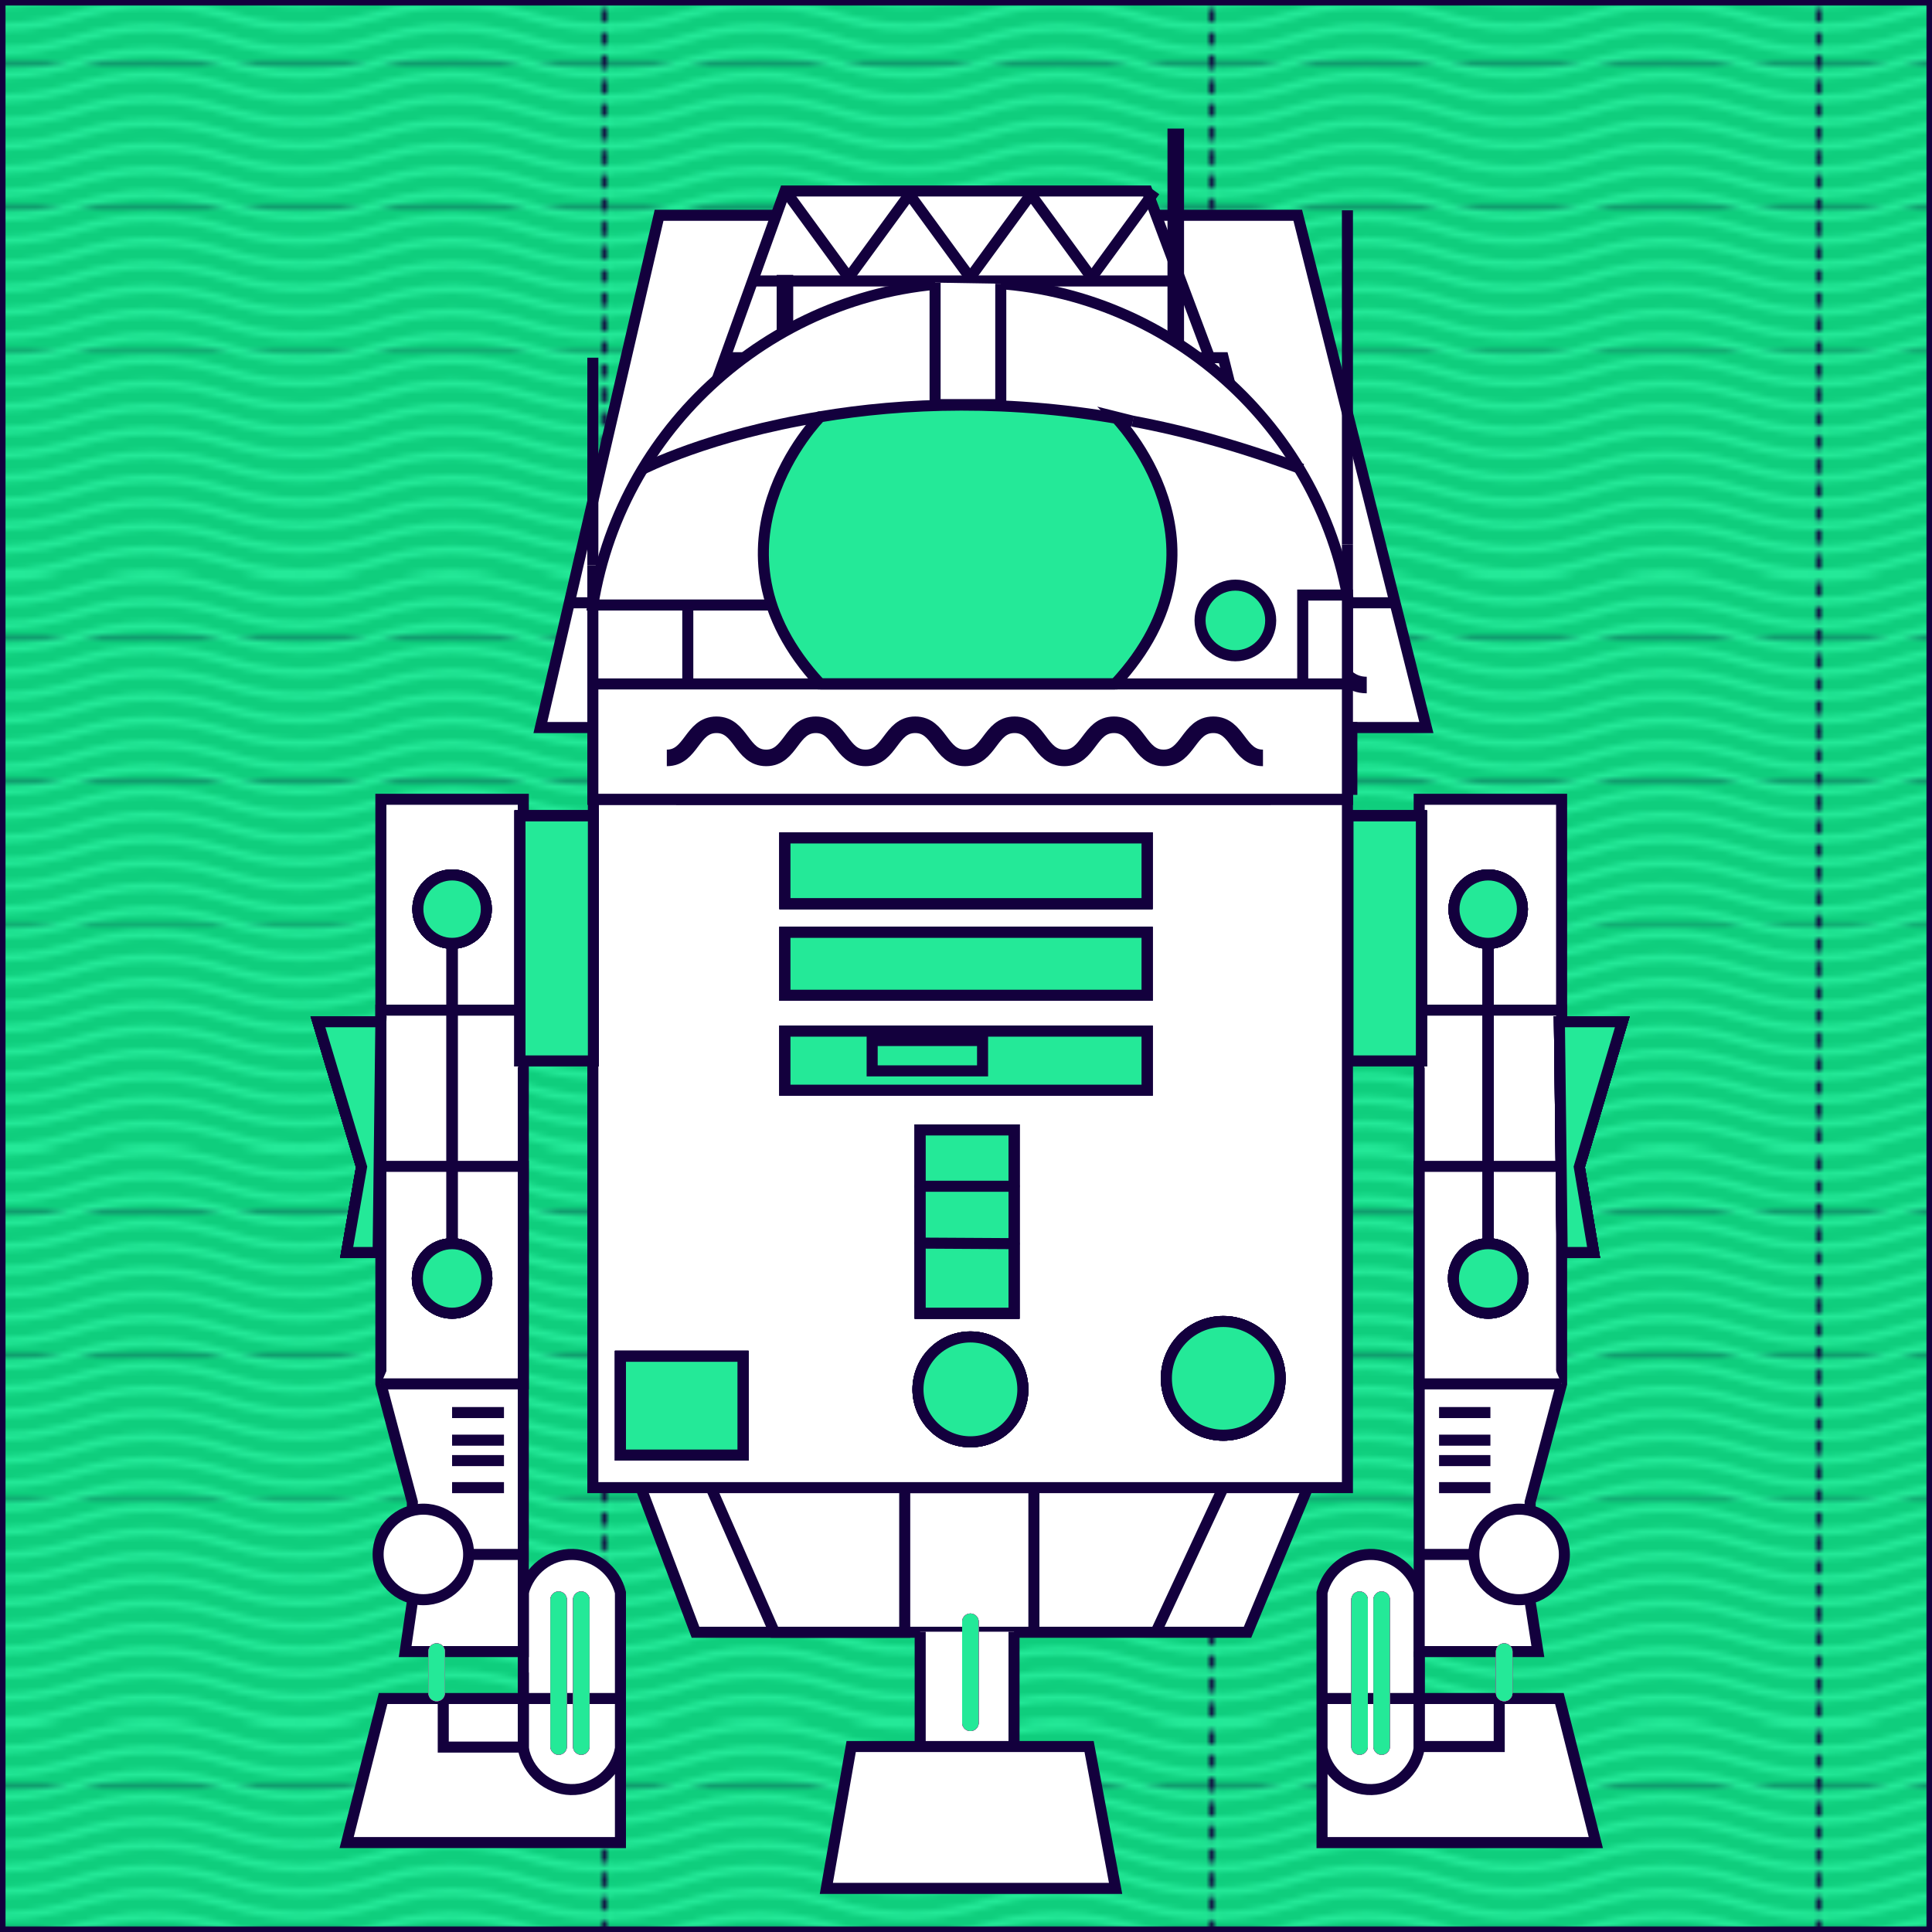 <?xml version="1.0" encoding="utf-8"?>
<!-- Generator: Adobe Illustrator 23.0.3, SVG Export Plug-In . SVG Version: 6.00 Build 0)  -->
<svg version="1.1" id="Layer_1_1_" xmlns="http://www.w3.org/2000/svg" xmlns:xlink="http://www.w3.org/1999/xlink" x="0px" y="0px"
	 viewBox="0 0 350 350" style="enable-background:new 0 0 350 350;" xml:space="preserve">
<style type="text/css">
	.st0{fill:none;}
	.st1{fill:none;stroke:#24E998;stroke-width:1.5;stroke-linecap:square;}
	.st2{fill:#0FCE7D;}
	.st3{fill:#FFFFFF;stroke:#13003D;stroke-width:2;stroke-miterlimit:10;}
	.st4{stroke:#13003D;stroke-width:2;stroke-miterlimit:10;}
	.st5{fill:#FFCE08;stroke:#13003D;stroke-width:2;stroke-miterlimit:10;}
	.st6{fill:#FA036A;stroke:#13003D;stroke-width:2;stroke-miterlimit:10;}
	.st7{fill:#8E28BF;stroke:#13003D;stroke-width:2;stroke-miterlimit:10;}
	.st8{fill:#3D01FF;stroke:#13003D;stroke-width:2;stroke-miterlimit:10;}
	.st9{fill:#13003D;stroke:#13003D;stroke-width:2;stroke-miterlimit:10;}
	.st10{fill:url(#Waves_Smooth_Color);stroke:#13003D;stroke-width:2;stroke-miterlimit:10;}
	.st11{fill:none;stroke:#13003D;stroke-width:2;stroke-miterlimit:10;}
	.st12{fill:#24E998;stroke:#13003D;stroke-width:2;stroke-miterlimit:10;}
	.st13{fill:#24E998;stroke:#24E998;stroke-width:3;stroke-miterlimit:10;}
	.st14{fill:none;stroke:#13003D;stroke-width:3;stroke-miterlimit:10;}
	.st15{fill:#0FCE7D;stroke:#13003D;stroke-width:2;stroke-miterlimit:10;}
	.st16{fill:#FFFFFF;stroke:#24E998;stroke-width:3;stroke-miterlimit:10;}
	.st17{fill:#FFFFFF;stroke:#13003D;stroke-width:3;stroke-miterlimit:10;}
	.st18{fill:none;stroke:#FFCE08;stroke-width:3;stroke-linecap:round;stroke-miterlimit:10;}
	.st19{fill:#FFCE08;stroke:#13003D;stroke-width:2;stroke-linecap:round;stroke-miterlimit:10;}
	.st20{fill:#FFCE08;stroke:#FFCE08;stroke-width:3;stroke-linecap:round;stroke-miterlimit:10;}
	.st21{fill:#3D01FF;stroke:#3D01FF;stroke-width:3;stroke-linecap:round;stroke-miterlimit:10;}
	.st22{fill:#8E28BF;stroke:#8E28BF;stroke-width:3;stroke-linecap:round;stroke-miterlimit:10;}
	.st23{fill:#FA036A;stroke:#FA036A;stroke-width:3;stroke-linecap:round;stroke-miterlimit:10;}
	.st24{fill:#24E998;stroke:#24E998;stroke-width:3;stroke-linecap:round;stroke-miterlimit:10;}
</style>
<pattern  width="109.1" height="103.2" patternUnits="userSpaceOnUse" id="Waves_Smooth_Color" viewBox="109.9 -114.8 109.1 103.2" style="overflow:visible;">
	<g>
		<rect x="109.9" y="-114.8" class="st0" width="109.1" height="103.2"/>
		<g>
			<path class="st1" d="M328.1-6.7c-6.2,0-10.8-1.3-13.6-2.1c-2.8-0.8-7.5-2.1-13.6-2.1c-6.2,0-10.8,1.3-13.6,2.1
				c-2.8,0.8-7.5,2.1-13.6,2.1c-6.2,0-10.8-1.3-13.6-2.1c-2.8-0.8-7.5-2.1-13.6-2.1c-6.2,0-10.8,1.3-13.6,2.1
				c-2.8,0.8-7.5,2.1-13.6,2.1"/>
			<path class="st1" d="M328.1-19.6c-6.2,0-10.8-1.3-13.6-2.1c-2.8-0.8-7.5-2.1-13.6-2.1c-6.2,0-10.8,1.3-13.6,2.1
				c-2.8,0.8-7.5,2.1-13.6,2.1c-6.2,0-10.8-1.3-13.6-2.1c-2.8-0.8-7.5-2.1-13.6-2.1c-6.2,0-10.8,1.3-13.6,2.1
				c-2.8,0.8-7.5,2.1-13.6,2.1"/>
			<path class="st1" d="M328.1-15.3c-6.2,0-10.8-1.3-13.6-2.1c-2.8-0.8-7.5-2.1-13.6-2.1c-6.2,0-10.8,1.3-13.6,2.1
				c-2.8,0.8-7.5,2.1-13.6,2.1c-6.2,0-10.8-1.3-13.6-2.1c-2.8-0.8-7.5-2.1-13.6-2.1c-6.2,0-10.8,1.3-13.6,2.1
				c-2.8,0.8-7.5,2.1-13.6,2.1"/>
			<path class="st1" d="M328.1-11c-6.2,0-10.8-1.3-13.6-2.1c-2.8-0.8-7.5-2.1-13.6-2.1c-6.2,0-10.8,1.3-13.6,2.1
				c-2.8,0.8-7.5,2.1-13.6,2.1c-6.2,0-10.8-1.3-13.6-2.1c-2.8-0.8-7.5-2.1-13.6-2.1c-6.2,0-10.8,1.3-13.6,2.1
				c-2.8,0.8-7.5,2.1-13.6,2.1"/>
		</g>
		<g>
			<rect x="109.9" y="-25.8" class="st2" width="109.1" height="25.8"/>
			<path class="st1" d="M219-6.7c-6.2,0-10.8-1.3-13.6-2.1c-2.8-0.8-7.5-2.1-13.6-2.1c-6.2,0-10.8,1.3-13.6,2.1
				c-2.8,0.8-7.5,2.1-13.6,2.1c-6.2,0-10.8-1.3-13.6-2.1c-2.8-0.8-7.5-2.1-13.6-2.1c-6.2,0-10.8,1.3-13.6,2.1
				c-2.8,0.8-7.5,2.1-13.6,2.1"/>
			<path class="st1" d="M219-19.6c-6.2,0-10.8-1.3-13.6-2.1c-2.8-0.8-7.5-2.1-13.6-2.1c-6.2,0-10.8,1.3-13.6,2.1
				c-2.8,0.8-7.5,2.1-13.6,2.1c-6.2,0-10.8-1.3-13.6-2.1c-2.8-0.8-7.5-2.1-13.6-2.1c-6.2,0-10.8,1.3-13.6,2.1
				c-2.8,0.8-7.5,2.1-13.6,2.1"/>
			<path class="st1" d="M219-15.3c-6.2,0-10.8-1.3-13.6-2.1c-2.8-0.8-7.5-2.1-13.6-2.1c-6.2,0-10.8,1.3-13.6,2.1
				c-2.8,0.8-7.5,2.1-13.6,2.1c-6.2,0-10.8-1.3-13.6-2.1c-2.8-0.8-7.5-2.1-13.6-2.1c-6.2,0-10.8,1.3-13.6,2.1
				c-2.8,0.8-7.5,2.1-13.6,2.1"/>
			<path class="st1" d="M219-11c-6.2,0-10.8-1.3-13.6-2.1c-2.8-0.8-7.5-2.1-13.6-2.1c-6.2,0-10.8,1.3-13.6,2.1
				c-2.8,0.8-7.5,2.1-13.6,2.1c-6.2,0-10.8-1.3-13.6-2.1c-2.8-0.8-7.5-2.1-13.6-2.1c-6.2,0-10.8,1.3-13.6,2.1
				c-2.8,0.8-7.5,2.1-13.6,2.1"/>
		</g>
		<g>
			<path class="st1" d="M109.9-6.7c-6.2,0-10.8-1.3-13.6-2.1C93.4-9.7,88.8-11,82.6-11C76.4-11,71.8-9.7,69-8.8
				C66.1-8,61.5-6.7,55.3-6.7c-6.2,0-10.8-1.3-13.6-2.1C38.9-9.7,34.2-11,28-11c-6.2,0-10.8,1.3-13.6,2.1C11.6-8,6.9-6.7,0.8-6.7"/>
			<path class="st1" d="M109.9-19.6c-6.2,0-10.8-1.3-13.6-2.1c-2.8-0.8-7.5-2.1-13.6-2.1c-6.2,0-10.8,1.3-13.6,2.1
				c-2.8,0.8-7.5,2.1-13.6,2.1c-6.2,0-10.8-1.3-13.6-2.1c-2.8-0.8-7.5-2.1-13.6-2.1c-6.2,0-10.8,1.3-13.6,2.1
				c-2.8,0.8-7.5,2.1-13.6,2.1"/>
			<path class="st1" d="M109.9-15.3c-6.2,0-10.8-1.3-13.6-2.1c-2.8-0.8-7.5-2.1-13.6-2.1c-6.2,0-10.8,1.3-13.6,2.1
				c-2.8,0.8-7.5,2.1-13.6,2.1c-6.2,0-10.8-1.3-13.6-2.1c-2.8-0.8-7.5-2.1-13.6-2.1c-6.2,0-10.8,1.3-13.6,2.1
				c-2.8,0.8-7.5,2.1-13.6,2.1"/>
			<path class="st1" d="M109.9-11c-6.2,0-10.8-1.3-13.6-2.1c-2.8-0.8-7.5-2.1-13.6-2.1c-6.2,0-10.8,1.3-13.6,2.1
				c-2.8,0.8-7.5,2.1-13.6,2.1c-6.2,0-10.8-1.3-13.6-2.1c-2.8-0.8-7.5-2.1-13.6-2.1c-6.2,0-10.8,1.3-13.6,2.1
				C11.6-12.3,6.9-11,0.8-11"/>
		</g>
		<g>
			<path class="st1" d="M328.1-32.5c-6.2,0-10.8-1.3-13.6-2.1c-2.8-0.8-7.5-2.1-13.6-2.1c-6.2,0-10.8,1.3-13.6,2.1
				c-2.8,0.8-7.5,2.1-13.6,2.1c-6.2,0-10.8-1.3-13.6-2.1c-2.8-0.8-7.5-2.1-13.6-2.1c-6.2,0-10.8,1.3-13.6,2.1
				c-2.8,0.8-7.5,2.1-13.6,2.1"/>
			<path class="st1" d="M328.1-28.2c-6.2,0-10.8-1.3-13.6-2.1c-2.8-0.8-7.5-2.1-13.6-2.1c-6.2,0-10.8,1.3-13.6,2.1
				c-2.8,0.8-7.5,2.1-13.6,2.1c-6.2,0-10.8-1.3-13.6-2.1c-2.8-0.8-7.5-2.1-13.6-2.1c-6.2,0-10.8,1.3-13.6,2.1
				c-2.8,0.8-7.5,2.1-13.6,2.1"/>
			<path class="st1" d="M328.1-23.9c-6.2,0-10.8-1.3-13.6-2.1c-2.8-0.8-7.5-2.1-13.6-2.1c-6.2,0-10.8,1.3-13.6,2.1
				s-7.5,2.1-13.6,2.1c-6.2,0-10.8-1.3-13.6-2.1c-2.8-0.8-7.5-2.1-13.6-2.1c-6.2,0-10.8,1.3-13.6,2.1c-2.8,0.8-7.5,2.1-13.6,2.1"/>
			<path class="st1" d="M328.1-45.4c-6.2,0-10.8-1.3-13.6-2.1c-2.8-0.8-7.5-2.1-13.6-2.1c-6.2,0-10.8,1.3-13.6,2.1
				c-2.8,0.8-7.5,2.1-13.6,2.1c-6.2,0-10.8-1.3-13.6-2.1c-2.8-0.8-7.5-2.1-13.6-2.1c-6.2,0-10.8,1.3-13.6,2.1
				c-2.8,0.8-7.5,2.1-13.6,2.1"/>
			<path class="st1" d="M328.1-41.1c-6.2,0-10.8-1.3-13.6-2.1c-2.8-0.8-7.5-2.1-13.6-2.1c-6.2,0-10.8,1.3-13.6,2.1
				c-2.8,0.8-7.5,2.1-13.6,2.1c-6.2,0-10.8-1.3-13.6-2.1c-2.8-0.8-7.5-2.1-13.6-2.1c-6.2,0-10.8,1.3-13.6,2.1
				c-2.8,0.8-7.5,2.1-13.6,2.1"/>
			<path class="st1" d="M328.1-36.8c-6.2,0-10.8-1.3-13.6-2.1c-2.8-0.8-7.5-2.1-13.6-2.1c-6.2,0-10.8,1.3-13.6,2.1
				c-2.8,0.8-7.5,2.1-13.6,2.1c-6.2,0-10.8-1.3-13.6-2.1c-2.8-0.8-7.5-2.1-13.6-2.1c-6.2,0-10.8,1.3-13.6,2.1
				c-2.8,0.8-7.5,2.1-13.6,2.1"/>
		</g>
		<g>
			<rect x="109.9" y="-51.6" class="st2" width="109.1" height="25.8"/>
			<path class="st1" d="M219-32.5c-6.2,0-10.8-1.3-13.6-2.1c-2.8-0.8-7.5-2.1-13.6-2.1c-6.2,0-10.8,1.3-13.6,2.1
				c-2.8,0.8-7.5,2.1-13.6,2.1c-6.2,0-10.8-1.3-13.6-2.1c-2.8-0.8-7.5-2.1-13.6-2.1c-6.2,0-10.8,1.3-13.6,2.1
				c-2.8,0.8-7.5,2.1-13.6,2.1"/>
			<path class="st1" d="M219-28.2c-6.2,0-10.8-1.3-13.6-2.1c-2.8-0.8-7.5-2.1-13.6-2.1c-6.2,0-10.8,1.3-13.6,2.1
				c-2.8,0.8-7.5,2.1-13.6,2.1c-6.2,0-10.8-1.3-13.6-2.1c-2.8-0.8-7.5-2.1-13.6-2.1c-6.2,0-10.8,1.3-13.6,2.1
				c-2.8,0.8-7.5,2.1-13.6,2.1"/>
			<path class="st1" d="M219-23.9c-6.2,0-10.8-1.3-13.6-2.1c-2.8-0.8-7.5-2.1-13.6-2.1c-6.2,0-10.8,1.3-13.6,2.1s-7.5,2.1-13.6,2.1
				c-6.2,0-10.8-1.3-13.6-2.1c-2.8-0.8-7.5-2.1-13.6-2.1c-6.2,0-10.8,1.3-13.6,2.1c-2.8,0.8-7.5,2.1-13.6,2.1"/>
			<path class="st1" d="M219-45.4c-6.2,0-10.8-1.3-13.6-2.1c-2.8-0.8-7.5-2.1-13.6-2.1c-6.2,0-10.8,1.3-13.6,2.1
				c-2.8,0.8-7.5,2.1-13.6,2.1c-6.2,0-10.8-1.3-13.6-2.1c-2.8-0.8-7.5-2.1-13.6-2.1c-6.2,0-10.8,1.3-13.6,2.1
				c-2.8,0.8-7.5,2.1-13.6,2.1"/>
			<path class="st1" d="M219-41.1c-6.2,0-10.8-1.3-13.6-2.1c-2.8-0.8-7.5-2.1-13.6-2.1c-6.2,0-10.8,1.3-13.6,2.1
				c-2.8,0.8-7.5,2.1-13.6,2.1c-6.2,0-10.8-1.3-13.6-2.1c-2.8-0.8-7.5-2.1-13.6-2.1c-6.2,0-10.8,1.3-13.6,2.1
				c-2.8,0.8-7.5,2.1-13.6,2.1"/>
			<path class="st1" d="M219-36.8c-6.2,0-10.8-1.3-13.6-2.1c-2.8-0.8-7.5-2.1-13.6-2.1c-6.2,0-10.8,1.3-13.6,2.1
				c-2.8,0.8-7.5,2.1-13.6,2.1c-6.2,0-10.8-1.3-13.6-2.1c-2.8-0.8-7.5-2.1-13.6-2.1c-6.2,0-10.8,1.3-13.6,2.1
				c-2.8,0.8-7.5,2.1-13.6,2.1"/>
		</g>
		<g>
			<path class="st1" d="M109.9-32.5c-6.2,0-10.8-1.3-13.6-2.1c-2.8-0.8-7.5-2.1-13.6-2.1c-6.2,0-10.8,1.3-13.6,2.1
				c-2.8,0.8-7.5,2.1-13.6,2.1c-6.2,0-10.8-1.3-13.6-2.1c-2.8-0.8-7.5-2.1-13.6-2.1c-6.2,0-10.8,1.3-13.6,2.1
				c-2.8,0.8-7.5,2.1-13.6,2.1"/>
			<path class="st1" d="M109.9-28.2c-6.2,0-10.8-1.3-13.6-2.1c-2.8-0.8-7.5-2.1-13.6-2.1c-6.2,0-10.8,1.3-13.6,2.1
				c-2.8,0.8-7.5,2.1-13.6,2.1c-6.2,0-10.8-1.3-13.6-2.1c-2.8-0.8-7.5-2.1-13.6-2.1c-6.2,0-10.8,1.3-13.6,2.1
				c-2.8,0.8-7.5,2.1-13.6,2.1"/>
			<path class="st1" d="M109.9-23.9c-6.2,0-10.8-1.3-13.6-2.1c-2.8-0.8-7.5-2.1-13.6-2.1c-6.2,0-10.8,1.3-13.6,2.1
				c-2.8,0.8-7.5,2.1-13.6,2.1c-6.2,0-10.8-1.3-13.6-2.1c-2.8-0.8-7.5-2.1-13.6-2.1c-6.2,0-10.8,1.3-13.6,2.1
				c-2.8,0.8-7.5,2.1-13.6,2.1"/>
			<path class="st1" d="M109.9-45.4c-6.2,0-10.8-1.3-13.6-2.1c-2.8-0.8-7.5-2.1-13.6-2.1c-6.2,0-10.8,1.3-13.6,2.1
				c-2.8,0.8-7.5,2.1-13.6,2.1c-6.2,0-10.8-1.3-13.6-2.1c-2.8-0.8-7.5-2.1-13.6-2.1c-6.2,0-10.8,1.3-13.6,2.1
				c-2.8,0.8-7.5,2.1-13.6,2.1"/>
			<path class="st1" d="M109.9-41.1c-6.2,0-10.8-1.3-13.6-2.1c-2.8-0.8-7.5-2.1-13.6-2.1c-6.2,0-10.8,1.3-13.6,2.1
				c-2.8,0.8-7.5,2.1-13.6,2.1c-6.2,0-10.8-1.3-13.6-2.1c-2.8-0.8-7.5-2.1-13.6-2.1c-6.2,0-10.8,1.3-13.6,2.1
				c-2.8,0.8-7.5,2.1-13.6,2.1"/>
			<path class="st1" d="M109.9-36.8c-6.2,0-10.8-1.3-13.6-2.1c-2.8-0.8-7.5-2.1-13.6-2.1c-6.2,0-10.8,1.3-13.6,2.1
				c-2.8,0.8-7.5,2.1-13.6,2.1c-6.2,0-10.8-1.3-13.6-2.1c-2.8-0.8-7.5-2.1-13.6-2.1c-6.2,0-10.8,1.3-13.6,2.1
				c-2.8,0.8-7.5,2.1-13.6,2.1"/>
		</g>
		<g>
			<path class="st1" d="M328.1-58.3c-6.2,0-10.8-1.3-13.6-2.1c-2.8-0.8-7.5-2.1-13.6-2.1c-6.2,0-10.8,1.3-13.6,2.1
				c-2.8,0.8-7.5,2.1-13.6,2.1c-6.2,0-10.8-1.3-13.6-2.1c-2.8-0.8-7.5-2.1-13.6-2.1c-6.2,0-10.8,1.3-13.6,2.1
				c-2.8,0.8-7.5,2.1-13.6,2.1"/>
			<path class="st1" d="M328.1-54c-6.2,0-10.8-1.3-13.6-2.1c-2.8-0.8-7.5-2.1-13.6-2.1c-6.2,0-10.8,1.3-13.6,2.1
				c-2.8,0.8-7.5,2.1-13.6,2.1c-6.2,0-10.8-1.3-13.6-2.1c-2.8-0.8-7.5-2.1-13.6-2.1c-6.2,0-10.8,1.3-13.6,2.1
				c-2.8,0.8-7.5,2.1-13.6,2.1"/>
			<path class="st1" d="M328.1-49.7c-6.2,0-10.8-1.3-13.6-2.1c-2.8-0.8-7.5-2.1-13.6-2.1c-6.2,0-10.8,1.3-13.6,2.1
				s-7.5,2.1-13.6,2.1c-6.2,0-10.8-1.3-13.6-2.1c-2.8-0.8-7.5-2.1-13.6-2.1c-6.2,0-10.8,1.3-13.6,2.1c-2.8,0.8-7.5,2.1-13.6,2.1"/>
			<path class="st1" d="M328.1-71.2c-6.2,0-10.8-1.3-13.6-2.1c-2.8-0.8-7.5-2.1-13.6-2.1c-6.2,0-10.8,1.3-13.6,2.1
				c-2.8,0.8-7.5,2.1-13.6,2.1c-6.2,0-10.8-1.3-13.6-2.1c-2.8-0.8-7.5-2.1-13.6-2.1c-6.2,0-10.8,1.3-13.6,2.1
				c-2.8,0.8-7.5,2.1-13.6,2.1"/>
			<path class="st1" d="M328.1-66.9c-6.2,0-10.8-1.3-13.6-2.1c-2.8-0.8-7.5-2.1-13.6-2.1c-6.2,0-10.8,1.3-13.6,2.1
				c-2.8,0.8-7.5,2.1-13.6,2.1c-6.2,0-10.8-1.3-13.6-2.1c-2.8-0.8-7.5-2.1-13.6-2.1c-6.2,0-10.8,1.3-13.6,2.1
				c-2.8,0.8-7.5,2.1-13.6,2.1"/>
			<path class="st1" d="M328.1-62.6c-6.2,0-10.8-1.3-13.6-2.1c-2.8-0.8-7.5-2.1-13.6-2.1c-6.2,0-10.8,1.3-13.6,2.1
				c-2.8,0.8-7.5,2.1-13.6,2.1c-6.2,0-10.8-1.3-13.6-2.1c-2.8-0.8-7.5-2.1-13.6-2.1c-6.2,0-10.8,1.3-13.6,2.1
				c-2.8,0.8-7.5,2.1-13.6,2.1"/>
		</g>
		<g>
			<rect x="109.9" y="-77.4" class="st2" width="109.1" height="25.8"/>
			<path class="st1" d="M219-58.3c-6.2,0-10.8-1.3-13.6-2.1c-2.8-0.8-7.5-2.1-13.6-2.1c-6.2,0-10.8,1.3-13.6,2.1
				c-2.8,0.8-7.5,2.1-13.6,2.1c-6.2,0-10.8-1.3-13.6-2.1c-2.8-0.8-7.5-2.1-13.6-2.1c-6.2,0-10.8,1.3-13.6,2.1
				c-2.8,0.8-7.5,2.1-13.6,2.1"/>
			<path class="st1" d="M219-54c-6.2,0-10.8-1.3-13.6-2.1c-2.8-0.8-7.5-2.1-13.6-2.1c-6.2,0-10.8,1.3-13.6,2.1
				c-2.8,0.8-7.5,2.1-13.6,2.1c-6.2,0-10.8-1.3-13.6-2.1c-2.8-0.8-7.5-2.1-13.6-2.1c-6.2,0-10.8,1.3-13.6,2.1
				c-2.8,0.8-7.5,2.1-13.6,2.1"/>
			<path class="st1" d="M219-49.7c-6.2,0-10.8-1.3-13.6-2.1c-2.8-0.8-7.5-2.1-13.6-2.1c-6.2,0-10.8,1.3-13.6,2.1s-7.5,2.1-13.6,2.1
				c-6.2,0-10.8-1.3-13.6-2.1c-2.8-0.8-7.5-2.1-13.6-2.1c-6.2,0-10.8,1.3-13.6,2.1c-2.8,0.8-7.5,2.1-13.6,2.1"/>
			<path class="st1" d="M219-71.2c-6.2,0-10.8-1.3-13.6-2.1c-2.8-0.8-7.5-2.1-13.6-2.1c-6.2,0-10.8,1.3-13.6,2.1
				c-2.8,0.8-7.5,2.1-13.6,2.1c-6.2,0-10.8-1.3-13.6-2.1c-2.8-0.8-7.5-2.1-13.6-2.1c-6.2,0-10.8,1.3-13.6,2.1
				c-2.8,0.8-7.5,2.1-13.6,2.1"/>
			<path class="st1" d="M219-66.9c-6.2,0-10.8-1.3-13.6-2.1c-2.8-0.8-7.5-2.1-13.6-2.1c-6.2,0-10.8,1.3-13.6,2.1
				c-2.8,0.8-7.5,2.1-13.6,2.1c-6.2,0-10.8-1.3-13.6-2.1c-2.8-0.8-7.5-2.1-13.6-2.1c-6.2,0-10.8,1.3-13.6,2.1
				c-2.8,0.8-7.5,2.1-13.6,2.1"/>
			<path class="st1" d="M219-62.6c-6.2,0-10.8-1.3-13.6-2.1c-2.8-0.8-7.5-2.1-13.6-2.1c-6.2,0-10.8,1.3-13.6,2.1
				c-2.8,0.8-7.5,2.1-13.6,2.1c-6.2,0-10.8-1.3-13.6-2.1c-2.8-0.8-7.5-2.1-13.6-2.1c-6.2,0-10.8,1.3-13.6,2.1
				c-2.8,0.8-7.5,2.1-13.6,2.1"/>
		</g>
		<g>
			<path class="st1" d="M109.9-58.3c-6.2,0-10.8-1.3-13.6-2.1c-2.8-0.8-7.5-2.1-13.6-2.1c-6.2,0-10.8,1.3-13.6,2.1
				c-2.8,0.8-7.5,2.1-13.6,2.1c-6.2,0-10.8-1.3-13.6-2.1c-2.8-0.8-7.5-2.1-13.6-2.1c-6.2,0-10.8,1.3-13.6,2.1
				c-2.8,0.8-7.5,2.1-13.6,2.1"/>
			<path class="st1" d="M109.9-54c-6.2,0-10.8-1.3-13.6-2.1c-2.8-0.8-7.5-2.1-13.6-2.1c-6.2,0-10.8,1.3-13.6,2.1
				c-2.8,0.8-7.5,2.1-13.6,2.1c-6.2,0-10.8-1.3-13.6-2.1c-2.8-0.8-7.5-2.1-13.6-2.1c-6.2,0-10.8,1.3-13.6,2.1
				C11.6-55.3,6.9-54,0.8-54"/>
			<path class="st1" d="M109.9-49.7c-6.2,0-10.8-1.3-13.6-2.1c-2.8-0.8-7.5-2.1-13.6-2.1c-6.2,0-10.8,1.3-13.6,2.1
				c-2.8,0.8-7.5,2.1-13.6,2.1c-6.2,0-10.8-1.3-13.6-2.1C38.9-52.7,34.2-54,28-54c-6.2,0-10.8,1.3-13.6,2.1
				c-2.8,0.8-7.5,2.1-13.6,2.1"/>
			<path class="st1" d="M109.9-71.2c-6.2,0-10.8-1.3-13.6-2.1c-2.8-0.8-7.5-2.1-13.6-2.1c-6.2,0-10.8,1.3-13.6,2.1
				c-2.8,0.8-7.5,2.1-13.6,2.1c-6.2,0-10.8-1.3-13.6-2.1c-2.8-0.8-7.5-2.1-13.6-2.1c-6.2,0-10.8,1.3-13.6,2.1
				c-2.8,0.8-7.5,2.1-13.6,2.1"/>
			<path class="st1" d="M109.9-66.9c-6.2,0-10.8-1.3-13.6-2.1c-2.8-0.8-7.5-2.1-13.6-2.1c-6.2,0-10.8,1.3-13.6,2.1
				c-2.8,0.8-7.5,2.1-13.6,2.1c-6.2,0-10.8-1.3-13.6-2.1c-2.8-0.8-7.5-2.1-13.6-2.1c-6.2,0-10.8,1.3-13.6,2.1
				c-2.8,0.8-7.5,2.1-13.6,2.1"/>
			<path class="st1" d="M109.9-62.6c-6.2,0-10.8-1.3-13.6-2.1c-2.8-0.8-7.5-2.1-13.6-2.1c-6.2,0-10.8,1.3-13.6,2.1
				c-2.8,0.8-7.5,2.1-13.6,2.1c-6.2,0-10.8-1.3-13.6-2.1c-2.8-0.8-7.5-2.1-13.6-2.1c-6.2,0-10.8,1.3-13.6,2.1
				c-2.8,0.8-7.5,2.1-13.6,2.1"/>
		</g>
		<g>
			<path class="st1" d="M328.1-84.1c-6.2,0-10.8-1.3-13.6-2.1c-2.8-0.8-7.5-2.1-13.6-2.1c-6.2,0-10.8,1.3-13.6,2.1
				c-2.8,0.8-7.5,2.1-13.6,2.1c-6.2,0-10.8-1.3-13.6-2.1c-2.8-0.8-7.5-2.1-13.6-2.1c-6.2,0-10.8,1.3-13.6,2.1
				c-2.8,0.8-7.5,2.1-13.6,2.1"/>
			<path class="st1" d="M328.1-79.8c-6.2,0-10.8-1.3-13.6-2.1c-2.8-0.8-7.5-2.1-13.6-2.1c-6.2,0-10.8,1.3-13.6,2.1
				c-2.8,0.8-7.5,2.1-13.6,2.1c-6.2,0-10.8-1.3-13.6-2.1c-2.8-0.8-7.5-2.1-13.6-2.1c-6.2,0-10.8,1.3-13.6,2.1
				c-2.8,0.8-7.5,2.1-13.6,2.1"/>
			<path class="st1" d="M328.1-75.5c-6.2,0-10.8-1.3-13.6-2.1c-2.8-0.8-7.5-2.1-13.6-2.1c-6.2,0-10.8,1.3-13.6,2.1
				c-2.8,0.8-7.5,2.1-13.6,2.1c-6.2,0-10.8-1.3-13.6-2.1c-2.8-0.8-7.5-2.1-13.6-2.1c-6.2,0-10.8,1.3-13.6,2.1
				c-2.8,0.8-7.5,2.1-13.6,2.1"/>
			<path class="st1" d="M328.1-97c-6.2,0-10.8-1.3-13.6-2.1c-2.8-0.8-7.5-2.1-13.6-2.1c-6.2,0-10.8,1.3-13.6,2.1
				c-2.8,0.8-7.5,2.1-13.6,2.1c-6.2,0-10.8-1.3-13.6-2.1c-2.8-0.8-7.5-2.1-13.6-2.1c-6.2,0-10.8,1.3-13.6,2.1
				c-2.8,0.8-7.5,2.1-13.6,2.1"/>
			<path class="st1" d="M328.1-92.7c-6.2,0-10.8-1.3-13.6-2.1c-2.8-0.8-7.5-2.1-13.6-2.1c-6.2,0-10.8,1.3-13.6,2.1
				c-2.8,0.8-7.5,2.1-13.6,2.1c-6.2,0-10.8-1.3-13.6-2.1c-2.8-0.8-7.5-2.1-13.6-2.1c-6.2,0-10.8,1.3-13.6,2.1
				c-2.8,0.8-7.5,2.1-13.6,2.1"/>
			<path class="st1" d="M328.1-88.4c-6.2,0-10.8-1.3-13.6-2.1c-2.8-0.8-7.5-2.1-13.6-2.1c-6.2,0-10.8,1.3-13.6,2.1
				c-2.8,0.8-7.5,2.1-13.6,2.1c-6.2,0-10.8-1.3-13.6-2.1c-2.8-0.8-7.5-2.1-13.6-2.1c-6.2,0-10.8,1.3-13.6,2.1
				c-2.8,0.8-7.5,2.1-13.6,2.1"/>
		</g>
		<g>
			<rect x="109.9" y="-103.2" class="st2" width="109.1" height="25.8"/>
			<path class="st1" d="M219-84.1c-6.2,0-10.8-1.3-13.6-2.1c-2.8-0.8-7.5-2.1-13.6-2.1c-6.2,0-10.8,1.3-13.6,2.1
				c-2.8,0.8-7.5,2.1-13.6,2.1c-6.2,0-10.8-1.3-13.6-2.1c-2.8-0.8-7.5-2.1-13.6-2.1c-6.2,0-10.8,1.3-13.6,2.1
				c-2.8,0.8-7.5,2.1-13.6,2.1"/>
			<path class="st1" d="M219-79.8c-6.2,0-10.8-1.3-13.6-2.1c-2.8-0.8-7.5-2.1-13.6-2.1c-6.2,0-10.8,1.3-13.6,2.1
				c-2.8,0.8-7.5,2.1-13.6,2.1c-6.2,0-10.8-1.3-13.6-2.1c-2.8-0.8-7.5-2.1-13.6-2.1c-6.2,0-10.8,1.3-13.6,2.1
				c-2.8,0.8-7.5,2.1-13.6,2.1"/>
			<path class="st1" d="M219-75.5c-6.2,0-10.8-1.3-13.6-2.1c-2.8-0.8-7.5-2.1-13.6-2.1c-6.2,0-10.8,1.3-13.6,2.1
				c-2.8,0.8-7.5,2.1-13.6,2.1c-6.2,0-10.8-1.3-13.6-2.1c-2.8-0.8-7.5-2.1-13.6-2.1c-6.2,0-10.8,1.3-13.6,2.1
				c-2.8,0.8-7.5,2.1-13.6,2.1"/>
			<path class="st1" d="M219-97c-6.2,0-10.8-1.3-13.6-2.1c-2.8-0.8-7.5-2.1-13.6-2.1c-6.2,0-10.8,1.3-13.6,2.1
				c-2.8,0.8-7.5,2.1-13.6,2.1c-6.2,0-10.8-1.3-13.6-2.1c-2.8-0.8-7.5-2.1-13.6-2.1c-6.2,0-10.8,1.3-13.6,2.1
				c-2.8,0.8-7.5,2.1-13.6,2.1"/>
			<path class="st1" d="M219-92.7c-6.2,0-10.8-1.3-13.6-2.1c-2.8-0.8-7.5-2.1-13.6-2.1c-6.2,0-10.8,1.3-13.6,2.1
				c-2.8,0.8-7.5,2.1-13.6,2.1c-6.2,0-10.8-1.3-13.6-2.1c-2.8-0.8-7.5-2.1-13.6-2.1c-6.2,0-10.8,1.3-13.6,2.1
				c-2.8,0.8-7.5,2.1-13.6,2.1"/>
			<path class="st1" d="M219-88.4c-6.2,0-10.8-1.3-13.6-2.1c-2.8-0.8-7.5-2.1-13.6-2.1c-6.2,0-10.8,1.3-13.6,2.1
				c-2.8,0.8-7.5,2.1-13.6,2.1c-6.2,0-10.8-1.3-13.6-2.1c-2.8-0.8-7.5-2.1-13.6-2.1c-6.2,0-10.8,1.3-13.6,2.1
				c-2.8,0.8-7.5,2.1-13.6,2.1"/>
		</g>
		<g>
			<path class="st1" d="M109.9-84.1c-6.2,0-10.8-1.3-13.6-2.1c-2.8-0.8-7.5-2.1-13.6-2.1c-6.2,0-10.8,1.3-13.6,2.1
				c-2.8,0.8-7.5,2.1-13.6,2.1c-6.2,0-10.8-1.3-13.6-2.1c-2.8-0.8-7.5-2.1-13.6-2.1c-6.2,0-10.8,1.3-13.6,2.1
				c-2.8,0.8-7.5,2.1-13.6,2.1"/>
			<path class="st1" d="M109.9-79.8c-6.2,0-10.8-1.3-13.6-2.1c-2.8-0.8-7.5-2.1-13.6-2.1c-6.2,0-10.8,1.3-13.6,2.1
				c-2.8,0.8-7.5,2.1-13.6,2.1c-6.2,0-10.8-1.3-13.6-2.1c-2.8-0.8-7.5-2.1-13.6-2.1c-6.2,0-10.8,1.3-13.6,2.1
				c-2.8,0.8-7.5,2.1-13.6,2.1"/>
			<path class="st1" d="M109.9-75.5c-6.2,0-10.8-1.3-13.6-2.1c-2.8-0.8-7.5-2.1-13.6-2.1c-6.2,0-10.8,1.3-13.6,2.1
				c-2.8,0.8-7.5,2.1-13.6,2.1c-6.2,0-10.8-1.3-13.6-2.1c-2.8-0.8-7.5-2.1-13.6-2.1c-6.2,0-10.8,1.3-13.6,2.1
				c-2.8,0.8-7.5,2.1-13.6,2.1"/>
			<path class="st1" d="M109.9-97c-6.2,0-10.8-1.3-13.6-2.1c-2.8-0.8-7.5-2.1-13.6-2.1c-6.2,0-10.8,1.3-13.6,2.1
				c-2.8,0.8-7.5,2.1-13.6,2.1c-6.2,0-10.8-1.3-13.6-2.1c-2.8-0.8-7.5-2.1-13.6-2.1c-6.2,0-10.8,1.3-13.6,2.1
				C11.6-98.3,6.9-97,0.8-97"/>
			<path class="st1" d="M109.9-92.7c-6.2,0-10.8-1.3-13.6-2.1c-2.8-0.8-7.5-2.1-13.6-2.1c-6.2,0-10.8,1.3-13.6,2.1
				c-2.8,0.8-7.5,2.1-13.6,2.1c-6.2,0-10.8-1.3-13.6-2.1C38.9-95.7,34.2-97,28-97c-6.2,0-10.8,1.3-13.6,2.1
				c-2.8,0.8-7.5,2.1-13.6,2.1"/>
			<path class="st1" d="M109.9-88.4c-6.2,0-10.8-1.3-13.6-2.1c-2.8-0.8-7.5-2.1-13.6-2.1c-6.2,0-10.8,1.3-13.6,2.1
				c-2.8,0.8-7.5,2.1-13.6,2.1c-6.2,0-10.8-1.3-13.6-2.1c-2.8-0.8-7.5-2.1-13.6-2.1c-6.2,0-10.8,1.3-13.6,2.1
				c-2.8,0.8-7.5,2.1-13.6,2.1"/>
		</g>
		<g>
			<path class="st1" d="M328.1-109.9c-6.2,0-10.8-1.3-13.6-2.1c-2.8-0.8-7.5-2.1-13.6-2.1c-6.2,0-10.8,1.3-13.6,2.1
				c-2.8,0.8-7.5,2.1-13.6,2.1c-6.2,0-10.8-1.3-13.6-2.1c-2.8-0.8-7.5-2.1-13.6-2.1c-6.2,0-10.8,1.3-13.6,2.1
				c-2.8,0.8-7.5,2.1-13.6,2.1"/>
			<path class="st1" d="M328.1-105.6c-6.2,0-10.8-1.3-13.6-2.1c-2.8-0.8-7.5-2.1-13.6-2.1c-6.2,0-10.8,1.3-13.6,2.1
				c-2.8,0.8-7.5,2.1-13.6,2.1c-6.2,0-10.8-1.3-13.6-2.1c-2.8-0.8-7.5-2.1-13.6-2.1c-6.2,0-10.8,1.3-13.6,2.1
				c-2.8,0.8-7.5,2.1-13.6,2.1"/>
			<path class="st1" d="M328.1-101.3c-6.2,0-10.8-1.3-13.6-2.1c-2.8-0.8-7.5-2.1-13.6-2.1c-6.2,0-10.8,1.3-13.6,2.1
				c-2.8,0.8-7.5,2.1-13.6,2.1c-6.2,0-10.8-1.3-13.6-2.1c-2.8-0.8-7.5-2.1-13.6-2.1c-6.2,0-10.8,1.3-13.6,2.1
				c-2.8,0.8-7.5,2.1-13.6,2.1"/>
			<path class="st1" d="M328.1-114.2c-6.2,0-10.8-1.3-13.6-2.1c-2.8-0.8-7.5-2.1-13.6-2.1c-6.2,0-10.8,1.3-13.6,2.1
				c-2.8,0.8-7.5,2.1-13.6,2.1c-6.2,0-10.8-1.3-13.6-2.1c-2.8-0.8-7.5-2.1-13.6-2.1c-6.2,0-10.8,1.3-13.6,2.1
				c-2.8,0.8-7.5,2.1-13.6,2.1"/>
		</g>
		<g>
			<rect x="109.9" y="-129" class="st2" width="109.1" height="25.8"/>
			<path class="st1" d="M219-109.9c-6.2,0-10.8-1.3-13.6-2.1c-2.8-0.8-7.5-2.1-13.6-2.1c-6.2,0-10.8,1.3-13.6,2.1
				c-2.8,0.8-7.5,2.1-13.6,2.1c-6.2,0-10.8-1.3-13.6-2.1c-2.8-0.8-7.5-2.1-13.6-2.1c-6.2,0-10.8,1.3-13.6,2.1
				c-2.8,0.8-7.5,2.1-13.6,2.1"/>
			<path class="st1" d="M219-105.6c-6.2,0-10.8-1.3-13.6-2.1c-2.8-0.8-7.5-2.1-13.6-2.1c-6.2,0-10.8,1.3-13.6,2.1
				c-2.8,0.8-7.5,2.1-13.6,2.1c-6.2,0-10.8-1.3-13.6-2.1c-2.8-0.8-7.5-2.1-13.6-2.1c-6.2,0-10.8,1.3-13.6,2.1
				c-2.8,0.8-7.5,2.1-13.6,2.1"/>
			<path class="st1" d="M219-101.3c-6.2,0-10.8-1.3-13.6-2.1c-2.8-0.8-7.5-2.1-13.6-2.1c-6.2,0-10.8,1.3-13.6,2.1
				c-2.8,0.8-7.5,2.1-13.6,2.1c-6.2,0-10.8-1.3-13.6-2.1c-2.8-0.8-7.5-2.1-13.6-2.1c-6.2,0-10.8,1.3-13.6,2.1
				c-2.8,0.8-7.5,2.1-13.6,2.1"/>
			<path class="st1" d="M219-114.2c-6.2,0-10.8-1.3-13.6-2.1c-2.8-0.8-7.5-2.1-13.6-2.1c-6.2,0-10.8,1.3-13.6,2.1
				c-2.8,0.8-7.5,2.1-13.6,2.1c-6.2,0-10.8-1.3-13.6-2.1c-2.8-0.8-7.5-2.1-13.6-2.1c-6.2,0-10.8,1.3-13.6,2.1
				c-2.8,0.8-7.5,2.1-13.6,2.1"/>
		</g>
		<g>
			<path class="st1" d="M109.9-109.9c-6.2,0-10.8-1.3-13.6-2.1c-2.8-0.8-7.5-2.1-13.6-2.1c-6.2,0-10.8,1.3-13.6,2.1
				c-2.8,0.8-7.5,2.1-13.6,2.1c-6.2,0-10.8-1.3-13.6-2.1c-2.8-0.8-7.5-2.1-13.6-2.1c-6.2,0-10.8,1.3-13.6,2.1
				c-2.8,0.8-7.5,2.1-13.6,2.1"/>
			<path class="st1" d="M109.9-105.6c-6.2,0-10.8-1.3-13.6-2.1c-2.8-0.8-7.5-2.1-13.6-2.1c-6.2,0-10.8,1.3-13.6,2.1
				c-2.8,0.8-7.5,2.1-13.6,2.1c-6.2,0-10.8-1.3-13.6-2.1c-2.8-0.8-7.5-2.1-13.6-2.1c-6.2,0-10.8,1.3-13.6,2.1
				c-2.8,0.8-7.5,2.1-13.6,2.1"/>
			<path class="st1" d="M109.9-101.3c-6.2,0-10.8-1.3-13.6-2.1c-2.8-0.8-7.5-2.1-13.6-2.1c-6.2,0-10.8,1.3-13.6,2.1
				c-2.8,0.8-7.5,2.1-13.6,2.1c-6.2,0-10.8-1.3-13.6-2.1c-2.8-0.8-7.5-2.1-13.6-2.1c-6.2,0-10.8,1.3-13.6,2.1
				c-2.8,0.8-7.5,2.1-13.6,2.1"/>
			<path class="st1" d="M109.9-114.2c-6.2,0-10.8-1.3-13.6-2.1c-2.8-0.8-7.5-2.1-13.6-2.1c-6.2,0-10.8,1.3-13.6,2.1
				c-2.8,0.8-7.5,2.1-13.6,2.1c-6.2,0-10.8-1.3-13.6-2.1c-2.8-0.8-7.5-2.1-13.6-2.1c-6.2,0-10.8,1.3-13.6,2.1
				c-2.8,0.8-7.5,2.1-13.6,2.1"/>
		</g>
	</g>
</pattern>
<rect id="Backdrop_x5F_1_3_" class="st3" width="350" height="350"/>
<rect id="Backdrop_x5F_2" class="st4" width="350" height="350"/>
<rect id="Backdrop_x5F_3" class="st5" width="350" height="350"/>
<rect id="Backdrop_x5F_4" class="st6" width="350" height="350"/>
<rect id="Backdrop_x5F_5" class="st7" width="350" height="350"/>
<rect id="Backdrop_x5F_5_1_" class="st8" width="350" height="350"/>
<rect id="Backdrop_x5F_6" class="st9" width="350" height="350"/>
<rect id="Backdrop_x5F_7" class="st10" width="350" height="350"/>
<g id="Chasis">
	<g>
		<path class="st3" d="M239.5,316.7c0.7,4.4,4.6,7.6,9,7.5c4.2-0.1,7.9-3.3,8.6-7.5v-28.2c-1.1-4.1-4.8-7-9-6.9
			c-4,0.1-7.6,2.9-8.6,6.9v19.2v26.1h49.6l-6.6-26.1h-43"/>
		<path class="st11" d="M257.1,307.5v8.9h14.5v-8.7"/>
		<path class="st11" d="M257.1,299.2v8.3"/>
		<polygon class="st3" points="282.9,250.7 282.9,144.8 257.1,144.8 257.1,299.2 278.6,299.2 277.2,290.2 277.2,272.1 		"/>
		<line class="st3" x1="270" y1="255.9" x2="260.7" y2="255.9"/>
		<line class="st3" x1="270" y1="260.9" x2="260.7" y2="260.9"/>
		<line class="st3" x1="260.7" y1="264.6" x2="270" y2="264.6"/>
		<line class="st3" x1="270" y1="269.5" x2="260.7" y2="269.5"/>
		<line class="st3" x1="257.1" y1="281.6" x2="277.2" y2="281.6"/>
		<circle class="st3" cx="275.2" cy="281.6" r="8.2"/>
		<path class="st3" d="M282.9,250.7h-25.8v-39.4h25.8V183h-25.8v-34.5h-12.6c0,0-0.3,42.6,0,42.6s12.6,0,12.6,0"/>
	</g>
	<g>
		<path class="st3" d="M112.4,316.7c-0.7,4.4-4.6,7.6-9,7.5c-4.2-0.1-7.9-3.3-8.6-7.5v-28.2c1.1-4.1,4.8-7,9-6.9
			c4,0.1,7.6,2.9,8.6,6.9v19.2v26.1H62.8l6.6-26.1h43"/>
		<polygon class="st3" points="69,144.8 69,250.7 74.7,272.1 74.7,290.2 73.4,299.2 94.8,299.2 94.8,144.8 		"/>
		<path class="st3" d="M88.4,303"/>
		<path class="st11" d="M80.3,307.8v8.7h14.5V303"/>
		<line class="st3" x1="81.9" y1="255.9" x2="91.3" y2="255.9"/>
		<line class="st3" x1="81.9" y1="260.9" x2="91.3" y2="260.9"/>
		<line class="st3" x1="91.3" y1="264.6" x2="81.9" y2="264.6"/>
		<line class="st3" x1="81.9" y1="269.5" x2="91.3" y2="269.5"/>
		<line class="st3" x1="94.8" y1="281.6" x2="74.7" y2="281.6"/>
		<circle class="st3" cx="76.7" cy="281.6" r="8.2"/>
		<path class="st3" d="M69,250.7h25.8v-39.4H69V183h25.8v-34.5h12.6c0,0,0.3,42.6,0,42.6c-0.3,0-12.6,0-12.6,0"/>
	</g>
	<polyline class="st3" points="116.1,269.5 126,295.7 226,295.7 236.9,269.5 	"/>
	<polyline class="st11" points="128.8,269.5 140.3,295.7 163.9,295.7 163.9,269.5 187.3,269.5 187.3,295 	"/>
	<path class="st3" d="M191.4,308.1"/>
	<polyline class="st3" points="166.7,295.6 166.7,328.7 183.7,328.7 183.7,295.6 	"/>
	<polygon class="st3" points="154.2,316.4 197.3,316.4 202.1,342.1 149.7,342.1 	"/>
	<line class="st3" x1="221.6" y1="269.5" x2="209.4" y2="295.7"/>
	<polygon class="st3" points="107.4,191.1 107.4,269.5 244.1,269.5 244.1,144.8 107.5,144.8 	"/>
</g>
<g id="Head_x5F_4">
	<polyline class="st3" points="107.5,131.8 97.9,131.8 119.4,39 235.1,39 258.4,131.8 245,131.8 	"/>
	<circle class="st12" cx="176.6" cy="75.8" r="19.5"/>
	<path class="st13" d="M86.6,39"/>
	<rect x="107.5" y="131.8" class="st3" width="137.4" height="11.2"/>
	<path class="st14" d="M106.5,124.1c5.9,0,5.9-7.8,11.7-7.8c5.9,0,5.9,7.8,11.7,7.8c5.9,0,5.9-7.8,11.8-7.8c5.9,0,5.9,7.8,11.8,7.8
		c5.9,0,5.9-7.8,11.8-7.8c5.9,0,5.9,7.8,11.7,7.8s5.9-7.8,11.7-7.8c5.9,0,5.9,7.8,11.7,7.8c5.9,0,5.9-7.8,11.8-7.8
		c5.9,0,5.9,7.8,11.8,7.8c5.9,0,5.9-7.8,11.8-7.8c5.9,0,5.9,7.8,11.8,7.8"/>
	<line class="st11" x1="103.1" y1="109.2" x2="252.7" y2="109.2"/>
	<circle class="st12" cx="176.6" cy="75.8" r="6.5"/>
	<circle class="st12" cx="202.5" cy="53.1" r="6.5"/>
	<circle class="st12" cx="209.8" cy="74.2" r="6.5"/>
	<circle class="st12" cx="202.5" cy="95.3" r="6.5"/>
	<g>
		<g>
			<g>
				<circle class="st12" cx="149.8" cy="53.1" r="6.5"/>
				<circle class="st12" cx="142.5" cy="74.2" r="6.5"/>
				<circle class="st12" cx="149.8" cy="95.3" r="6.5"/>
			</g>
		</g>
		<g>
			<g>
				<circle class="st12" cx="202.5" cy="53.1" r="6.5"/>
				<circle class="st12" cx="209.8" cy="74.2" r="6.5"/>
				<circle class="st12" cx="202.5" cy="95.3" r="6.5"/>
			</g>
		</g>
	</g>
</g>
<g id="Head_x5F_3_1_">
	<polygon class="st3" points="107.5,144.8 244.1,144.8 244.1,131.3 207.8,34.6 142.2,34.6 107.4,131.3 	"/>
	<path class="st13" d="M107.5,64.8"/>
	<path class="st14" d="M120.8,137.3c4.5,0,4.5-6,9-6c4.5,0,4.5,6,9,6c4.5,0,4.5-6,9-6c4.5,0,4.5,6,9,6c4.5,0,4.5-6,9-6
		c4.5,0,4.5,6,9,6c4.5,0,4.5-6,9-6c4.5,0,4.5,6,9,6c4.5,0,4.5-6,9-6c4.5,0,4.5,6,9,6c4.5,0,4.5-6,9-6c4.5,0,4.5,6,9,6"/>
	<path class="st11" d="M205.3,76.3c9.7,1.8,9.8,2.1,20.5,6.2"/>
	<path class="st11" d="M125,82.5c0,0,3.5-3.7,23.7-7"/>
	<g>
		<g>
			<path class="st15" d="M148.7,123.9c-23.2-25,0-48.4,0-48.4c14.9-2.5,34.3-3.4,56.6,0.8l-3.2-0.8c0,0,23.2,23.4,0,48.4H148.7z"/>
		</g>
	</g>
	<circle class="st15" cx="223.8" cy="112.4" r="6.4"/>
	<path class="st11" d="M148.7,123.9h53.4H148.7z"/>
	<line class="st11" x1="110.1" y1="123.9" x2="241.2" y2="123.9"/>
	<g>
		<g>
			<path class="st11" d="M209.2,34.6l-11.9,16.3L209.2,34.6z"/>
		</g>
		<g>
			<path class="st11" d="M198.2,50.9l-11.9-16.3L198.2,50.9z"/>
		</g>
		<g>
			<path class="st11" d="M187.2,34.6l-11.9,16.3L187.2,34.6z"/>
		</g>
		<g>
			<path class="st11" d="M176.2,50.9l-11.9-16.3L176.2,50.9z"/>
		</g>
		<g>
			<path class="st11" d="M165.2,34.6l-11.9,16.3L165.2,34.6z"/>
		</g>
		<g>
			<path class="st11" d="M154.2,50.9l-11.9-16.3L154.2,50.9z"/>
		</g>
	</g>
	<line class="st11" x1="136.8" y1="50.9" x2="213.9" y2="50.9"/>
</g>
<g id="Head_x5F_2_1_">
	<polyline class="st3" points="123.5,136.2 116.1,136.2 132.6,64.8 221.6,64.8 239.5,136.2 229.2,136.2 	"/>
	<circle class="st12" cx="151.2" cy="93.1" r="15"/>
	<path class="st13" d="M107.4,64.8"/>
	<rect x="123.5" y="136.2" class="st3" width="105.7" height="8.6"/>
	<g>
		<g>
			<line class="st11" x1="214.4" y1="136.2" x2="214.4" y2="144.8"/>
		</g>
		<g>
			<line class="st11" x1="199.4" y1="136.2" x2="199.4" y2="144.8"/>
		</g>
		<g>
			<line class="st11" x1="184.4" y1="136.2" x2="184.4" y2="144.8"/>
		</g>
		<g>
			<line class="st11" x1="169.4" y1="136.2" x2="169.4" y2="144.8"/>
		</g>
		<g>
			<line class="st11" x1="154.4" y1="136.2" x2="154.4" y2="144.8"/>
		</g>
		<g>
			<line class="st11" x1="139.4" y1="136.2" x2="139.4" y2="144.8"/>
		</g>
	</g>
	<path class="st14" d="M122.8,130.3c4.5,0,4.5-6,9-6c4.5,0,4.5,6,9,6c4.5,0,4.5-6,9-6c4.5,0,4.5,6,9,6c4.5,0,4.5-6,9-6
		c4.5,0,4.5,6,9,6s4.5-6,9-6c4.5,0,4.5,6,9,6c4.5,0,4.5-6,9-6c4.5,0,4.5,6,9,6c4.5,0,4.5-6,9-6c4.5,0,4.5,6,9,6"/>
	<line class="st11" x1="120.1" y1="118.8" x2="235.2" y2="118.8"/>
	<line class="st14" x1="213" y1="64.8" x2="213" y2="23.3"/>
	<line class="st14" x1="142.2" y1="64.8" x2="142.2" y2="49.8"/>
	<rect x="208.4" y="72.1" class="st14" width="10.3" height="40.3"/>
	<g>
		<g>
			<line class="st14" x1="208.4" y1="100.7" x2="218.6" y2="100.7"/>
		</g>
		<g>
			<line class="st14" x1="208.4" y1="91.7" x2="218.6" y2="91.7"/>
		</g>
		<g>
			<line class="st14" x1="208.4" y1="82.7" x2="218.6" y2="82.7"/>
		</g>
	</g>
	<circle class="st12" cx="151.2" cy="93.1" r="5"/>
	<circle class="st12" cx="171.2" cy="75.6" r="5"/>
	<circle class="st12" cx="176.8" cy="91.9" r="5"/>
	<circle class="st12" cx="171.2" cy="108.1" r="5"/>
</g>
<g id="Head_x5F_1">
	<path class="st16" d="M107.4,64.8"/>
	<line class="st3" x1="244.1" y1="98.6" x2="244.1" y2="38.1"/>
	<polyline class="st3" points="107.4,102.4 107.4,144.8 244.1,144.8 244.1,98.6 	"/>
	<line class="st3" x1="107.4" y1="64.8" x2="107.4" y2="102.4"/>
	<path class="st17" d="M120.8,137.3c4.5,0,4.5-6,9-6c4.5,0,4.5,6,9,6c4.5,0,4.5-6,9-6c4.5,0,4.5,6,9,6c4.5,0,4.5-6,9-6
		c4.5,0,4.5,6,9,6s4.5-6,9-6c4.5,0,4.5,6,9,6c4.5,0,4.5-6,9-6c4.5,0,4.5,6,9,6c4.5,0,4.5-6,9-6c4.5,0,4.5,6,9,6"/>
	<path class="st3" d="M244.4,109.6C239,76,209.8,51.1,175.9,51.2c-33.9,0-63.1,24.9-68.5,58.4h33.4"/>
	<polyline class="st3" points="169.4,51.2 169.4,73.3 181.3,73.3 181.3,51.4 	"/>
	<path class="st3" d="M205.2,76.3c9.7,1.8,20,4.7,30.7,8.7"/>
	<path class="st3" d="M116.4,85c0,0,12-6.2,32.3-9.5"/>
	<g>
		<g>
			<path class="st12" d="M148.6,123.9c-23.2-25,0-48.4,0-48.4c14.9-2.5,34.3-3.4,56.6,0.8l-3.2-0.8c0,0,23.2,23.4,0,48.4H148.6z"/>
		</g>
	</g>
	<polyline class="st3" points="107.4,123.9 148.6,123.9 202.1,123.9 244.1,123.9 244.1,107.8 236,107.8 236,123.9 	"/>
	<line class="st3" x1="124.6" y1="109.6" x2="124.6" y2="123.9"/>
	<circle class="st12" cx="223.8" cy="112.4" r="6.4"/>
	<path class="st3" d="M148.6,123.9h53.4H148.6z"/>
</g>
<g id="Accents_x5F_5">
	<line class="st18" x1="79.1" y1="299.2" x2="79.1" y2="306.7"/>
	<path class="st19" d="M270,225.2"/>
	<line class="st19" x1="269.6" y1="171.8" x2="269.6" y2="225.2"/>
	<circle class="st19" cx="269.6" cy="231.6" r="6.3"/>
	<circle class="st19" cx="269.6" cy="164.7" r="6.2"/>
	<polygon class="st19" points="293.9,185.1 282.5,185.1 283,226.9 288.7,226.9 286.1,211.4 	"/>
	<line class="st18" x1="250.3" y1="289.8" x2="250.3" y2="316.4"/>
	<line class="st18" x1="246.3" y1="289.8" x2="246.3" y2="316.4"/>
	<line class="st20" x1="272.5" y1="299.2" x2="272.5" y2="306.7"/>
	<line class="st19" x1="81.9" y1="171.8" x2="81.9" y2="225.2"/>
	<circle class="st19" cx="81.9" cy="231.6" r="6.3"/>
	<circle class="st19" cx="81.9" cy="164.7" r="6.2"/>
	<polygon class="st19" points="57.6,185.1 69,185.1 68.5,226.9 62.8,226.9 65.5,211.4 	"/>
	<line class="st18" x1="101.2" y1="289.8" x2="101.2" y2="316.4"/>
	<line class="st18" x1="105.3" y1="289.8" x2="105.3" y2="316.4"/>
	<rect x="142.2" y="186.8" class="st19" width="65.6" height="10.7"/>
	<rect x="158" y="188.5" class="st19" width="20" height="5.5"/>
	<rect x="142.2" y="168.9" class="st19" width="65.6" height="11.4"/>
	<rect x="142.2" y="151.8" class="st19" width="65.6" height="11.9"/>
	<rect x="166.7" y="204.7" class="st19" width="17" height="33.2"/>
	<line class="st19" x1="166.7" y1="214.9" x2="183.7" y2="214.9"/>
	<line class="st19" x1="166.7" y1="225.2" x2="183.7" y2="225.3"/>
	<line class="st18" x1="175.8" y1="293.8" x2="175.8" y2="312.1"/>
	<rect x="112.4" y="245.7" class="st19" width="22.2" height="17.9"/>
	<circle class="st19" cx="175.8" cy="251.7" r="9.5"/>
	<circle class="st19" cx="221.6" cy="249.7" r="10.3"/>
	<rect x="94.2" y="147.8" class="st19" width="13.3" height="44.4"/>
	<rect x="244.2" y="147.8" class="st19" width="13.3" height="44.4"/>
</g>
<g id="Accents_x5F_4">
	<path class="st8" d="M270,225.2"/>
	<line class="st8" x1="269.6" y1="171.8" x2="269.6" y2="225.2"/>
	<circle class="st8" cx="269.6" cy="231.6" r="6.3"/>
	<circle class="st8" cx="269.6" cy="164.7" r="6.2"/>
	<polygon class="st8" points="293.9,185.1 282.5,185.1 283,226.9 288.7,226.9 286.1,211.4 	"/>
	<line class="st21" x1="250.3" y1="289.8" x2="250.3" y2="316.4"/>
	<line class="st21" x1="246.3" y1="289.8" x2="246.3" y2="316.4"/>
	<line class="st21" x1="272.5" y1="299.2" x2="272.5" y2="306.7"/>
	<line class="st8" x1="81.9" y1="171.8" x2="81.9" y2="225.2"/>
	<circle class="st8" cx="81.9" cy="231.6" r="6.3"/>
	<circle class="st8" cx="81.9" cy="164.7" r="6.2"/>
	<polygon class="st8" points="57.6,185.1 69,185.1 68.5,226.9 62.8,226.9 65.5,211.4 	"/>
	<line class="st21" x1="101.2" y1="289.8" x2="101.2" y2="316.4"/>
	<line class="st21" x1="105.3" y1="289.8" x2="105.3" y2="316.4"/>
	<line class="st21" x1="79.1" y1="299.2" x2="79.1" y2="306.7"/>
	<rect x="142.2" y="186.8" class="st8" width="65.6" height="10.7"/>
	<rect x="158" y="188.5" class="st8" width="20" height="5.5"/>
	<rect x="142.2" y="168.9" class="st8" width="65.6" height="11.4"/>
	<rect x="142.2" y="151.8" class="st8" width="65.6" height="11.9"/>
	<rect x="166.7" y="204.7" class="st8" width="17" height="33.2"/>
	<line class="st8" x1="166.7" y1="214.9" x2="183.7" y2="214.9"/>
	<line class="st8" x1="166.7" y1="225.2" x2="183.7" y2="225.3"/>
	<line class="st21" x1="175.8" y1="293.8" x2="175.8" y2="312.1"/>
	<rect x="112.4" y="245.7" class="st8" width="22.2" height="17.9"/>
	<circle class="st8" cx="175.8" cy="251.7" r="9.5"/>
	<circle class="st8" cx="221.6" cy="249.7" r="10.3"/>
	<rect x="244.2" y="147.8" class="st8" width="13.3" height="44.4"/>
	<rect x="94.2" y="147.8" class="st8" width="13.3" height="44.4"/>
</g>
<g id="Accents_x5F_3">
	<path class="st7" d="M270,225.2"/>
	<line class="st7" x1="269.6" y1="171.8" x2="269.6" y2="225.2"/>
	<circle class="st7" cx="269.6" cy="231.6" r="6.3"/>
	<circle class="st7" cx="269.6" cy="164.7" r="6.2"/>
	<polygon class="st7" points="293.9,185.1 282.5,185.1 283,226.9 288.7,226.9 286.1,211.4 	"/>
	<line class="st22" x1="250.3" y1="289.8" x2="250.3" y2="316.4"/>
	<line class="st22" x1="246.3" y1="289.8" x2="246.3" y2="316.4"/>
	<line class="st22" x1="272.5" y1="299.2" x2="272.5" y2="306.7"/>
	<line class="st7" x1="81.9" y1="171.8" x2="81.9" y2="225.2"/>
	<circle class="st7" cx="81.9" cy="231.6" r="6.3"/>
	<circle class="st7" cx="81.9" cy="164.7" r="6.2"/>
	<polygon class="st7" points="57.6,185.1 69,185.1 68.5,226.9 62.8,226.9 65.5,211.4 	"/>
	<line class="st22" x1="101.2" y1="289.8" x2="101.2" y2="316.4"/>
	<line class="st22" x1="105.3" y1="289.8" x2="105.3" y2="316.4"/>
	<line class="st22" x1="79.1" y1="299.2" x2="79.1" y2="306.7"/>
	<rect x="142.2" y="186.8" class="st7" width="65.6" height="10.7"/>
	<rect x="158" y="188.5" class="st7" width="20" height="5.5"/>
	<rect x="142.2" y="168.9" class="st7" width="65.6" height="11.4"/>
	<rect x="142.2" y="151.8" class="st7" width="65.6" height="11.9"/>
	<rect x="166.7" y="204.7" class="st7" width="17" height="33.2"/>
	<line class="st7" x1="166.7" y1="214.9" x2="183.7" y2="214.9"/>
	<line class="st7" x1="166.7" y1="225.2" x2="183.7" y2="225.3"/>
	<line class="st22" x1="175.8" y1="293.8" x2="175.8" y2="312.1"/>
	<rect x="112.4" y="245.7" class="st7" width="22.2" height="17.9"/>
	<circle class="st7" cx="175.8" cy="251.7" r="9.5"/>
	<circle class="st7" cx="221.6" cy="249.7" r="10.3"/>
	<rect x="244.2" y="147.8" class="st7" width="13.3" height="44.4"/>
	<rect x="94.2" y="147.8" class="st7" width="13.3" height="44.4"/>
</g>
<g id="Accents_x5F_2">
	<path class="st6" d="M270,225.2"/>
	<line class="st6" x1="269.6" y1="171.8" x2="269.6" y2="225.2"/>
	<circle class="st6" cx="269.6" cy="231.6" r="6.3"/>
	<circle class="st6" cx="269.6" cy="164.7" r="6.2"/>
	<polygon class="st6" points="293.9,185.1 282.5,185.1 283,226.9 288.7,226.9 286.1,211.4 	"/>
	<line class="st23" x1="250.3" y1="289.8" x2="250.3" y2="316.4"/>
	<line class="st23" x1="246.3" y1="289.8" x2="246.3" y2="316.4"/>
	<line class="st23" x1="272.5" y1="299.2" x2="272.5" y2="306.7"/>
	<line class="st6" x1="81.9" y1="171.8" x2="81.9" y2="225.2"/>
	<circle class="st6" cx="81.9" cy="231.6" r="6.3"/>
	<circle class="st6" cx="81.9" cy="164.7" r="6.2"/>
	<polygon class="st6" points="57.6,185.1 69,185.1 68.5,226.9 62.8,226.9 65.5,211.4 	"/>
	<line class="st23" x1="101.2" y1="289.8" x2="101.2" y2="316.4"/>
	<line class="st23" x1="105.3" y1="289.8" x2="105.3" y2="316.4"/>
	<line class="st23" x1="79.1" y1="299.2" x2="79.1" y2="306.7"/>
	<rect x="142.2" y="186.8" class="st6" width="65.6" height="10.7"/>
	<rect x="158" y="188.5" class="st6" width="20" height="5.5"/>
	<rect x="142.2" y="168.9" class="st6" width="65.6" height="11.4"/>
	<rect x="142.2" y="151.8" class="st6" width="65.6" height="11.9"/>
	<rect x="166.7" y="204.7" class="st6" width="17" height="33.2"/>
	<line class="st6" x1="166.7" y1="214.9" x2="183.7" y2="214.9"/>
	<line class="st6" x1="166.7" y1="225.2" x2="183.7" y2="225.3"/>
	<line class="st23" x1="175.8" y1="293.8" x2="175.8" y2="312.1"/>
	<rect x="112.4" y="245.7" class="st6" width="22.2" height="17.9"/>
	<circle class="st6" cx="175.8" cy="251.7" r="9.5"/>
	<circle class="st6" cx="221.6" cy="249.7" r="10.3"/>
	<rect x="94.2" y="147.8" class="st6" width="13.3" height="44.4"/>
	<rect x="244.2" y="147.8" class="st6" width="13.3" height="44.4"/>
</g>
<g id="Accents_x5F_1">
	<path class="st12" d="M270,225.2"/>
	<line class="st12" x1="269.6" y1="171.8" x2="269.6" y2="225.2"/>
	<circle class="st12" cx="269.6" cy="231.6" r="6.3"/>
	<circle class="st12" cx="269.6" cy="164.7" r="6.2"/>
	<polygon class="st12" points="293.9,185.1 282.5,185.1 283,226.9 288.7,226.9 286.1,211.4 	"/>
	<line class="st24" x1="250.3" y1="289.8" x2="250.3" y2="316.4"/>
	<line class="st24" x1="246.3" y1="289.8" x2="246.3" y2="316.4"/>
	<line class="st24" x1="272.5" y1="299.2" x2="272.5" y2="306.7"/>
	<line class="st12" x1="81.9" y1="171.8" x2="81.9" y2="225.2"/>
	<circle class="st12" cx="81.9" cy="231.6" r="6.3"/>
	<circle class="st12" cx="81.9" cy="164.7" r="6.2"/>
	<polygon class="st12" points="57.6,185.1 69,185.1 68.5,226.9 62.8,226.9 65.5,211.4 	"/>
	<line class="st24" x1="101.2" y1="289.8" x2="101.2" y2="316.4"/>
	<line class="st24" x1="105.3" y1="289.8" x2="105.3" y2="316.4"/>
	<line class="st24" x1="79.1" y1="299.2" x2="79.1" y2="306.7"/>
	<rect x="142.2" y="186.8" class="st12" width="65.6" height="10.7"/>
	<rect x="158" y="188.5" class="st12" width="20" height="5.5"/>
	<rect x="142.2" y="168.9" class="st12" width="65.6" height="11.4"/>
	<rect x="142.2" y="151.8" class="st12" width="65.6" height="11.9"/>
	<rect x="166.7" y="204.7" class="st12" width="17" height="33.2"/>
	<line class="st12" x1="166.7" y1="214.9" x2="183.7" y2="214.9"/>
	<line class="st12" x1="166.7" y1="225.2" x2="183.7" y2="225.3"/>
	<line class="st24" x1="175.8" y1="293.8" x2="175.8" y2="312.1"/>
	<rect x="112.4" y="245.7" class="st12" width="22.2" height="17.9"/>
	<circle class="st12" cx="175.8" cy="251.7" r="9.5"/>
	<circle class="st12" cx="221.6" cy="249.7" r="10.3"/>
	<rect x="244.2" y="147.8" class="st12" width="13.3" height="44.4"/>
	<rect x="94.2" y="147.8" class="st12" width="13.3" height="44.4"/>
</g>
</svg>
